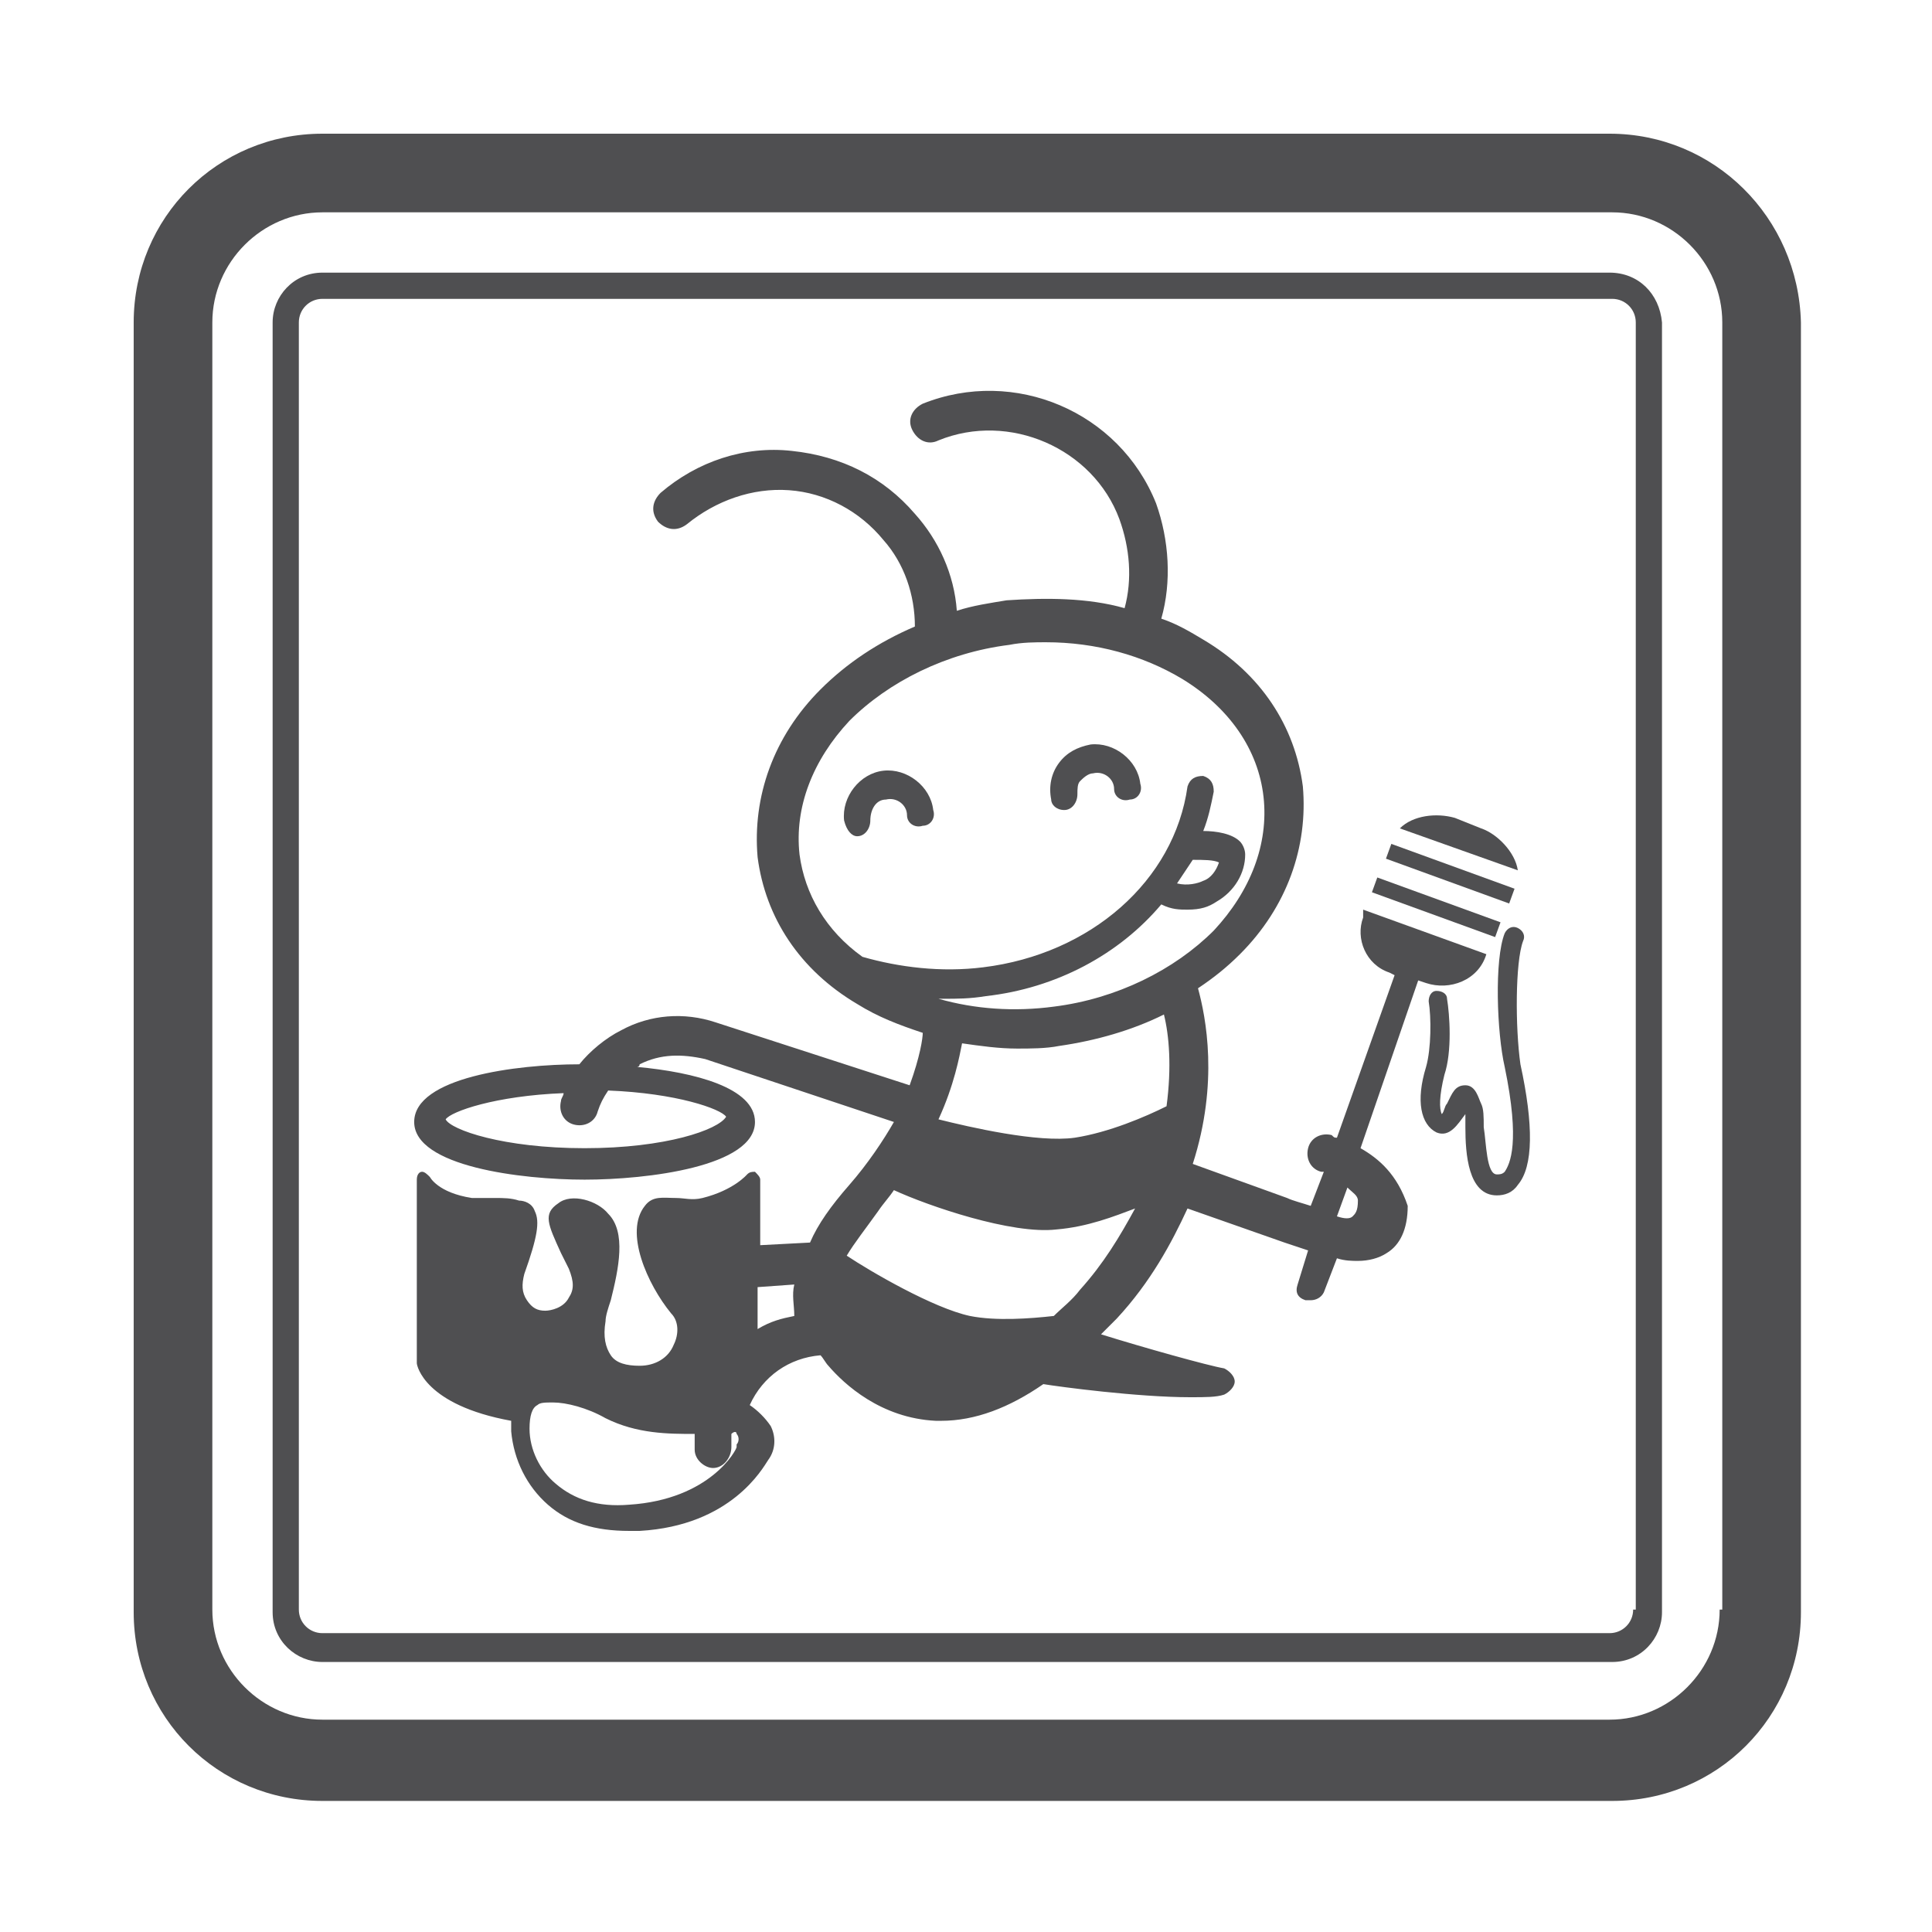 <?xml version="1.0" encoding="utf-8"?>
<!-- Generator: Adobe Illustrator 22.0.0, SVG Export Plug-In . SVG Version: 6.00 Build 0)  -->
<svg version="1.0" id="Capa_1" xmlns="http://www.w3.org/2000/svg" xmlns:xlink="http://www.w3.org/1999/xlink" x="0px" y="0px"
	 viewBox="0 0 73.7 73.7" style="enable-background:new 0 0 73.7 73.7;" xml:space="preserve">
<style type="text/css">
	.st0{fill:#4F4F51;}
</style>
<g>
	<path class="st0" d="M61.4,5.1H12.3c-4,0-7.2,3.2-7.2,7.2v49.2c0,4,3.2,7.2,7.2,7.2h49.2c4,0,7.2-3.2,7.2-7.2V12.3
		C68.6,8.3,65.4,5.1,61.4,5.1z M65.6,61.4c0,2.3-1.9,4.2-4.2,4.2H12.3c-2.3,0-4.2-1.9-4.2-4.2V12.3c0-2.3,1.9-4.2,4.2-4.2h49.2
		c2.3,0,4.2,1.9,4.2,4.2V61.4z"/>
	<path class="st0" d="M61.4,10.4H12.3c-1.1,0-1.9,0.9-1.9,1.9v49.2c0,1.1,0.9,1.9,1.9,1.9h49.2c1.1,0,1.9-0.9,1.9-1.9V12.3
		C63.3,11.2,62.5,10.4,61.4,10.4z M62.3,61.4c0,0.5-0.4,0.9-0.9,0.9H12.3c-0.5,0-0.9-0.4-0.9-0.9V12.3c0-0.5,0.4-0.9,0.9-0.9h49.2
		c0.5,0,0.9,0.4,0.9,0.9V61.4z"/>
	<path class="st0" d="M32.7,31.9C32.7,31.9,32.8,31.9,32.7,31.9c0.3,0,0.5-0.3,0.5-0.6c0-0.4,0.2-0.8,0.6-0.8
		c0.4-0.1,0.8,0.2,0.8,0.6c0,0.3,0.3,0.5,0.6,0.4c0.3,0,0.5-0.3,0.4-0.6c-0.1-0.9-1-1.6-1.9-1.5c-0.9,0.1-1.6,1-1.5,1.9
		C32.3,31.7,32.5,31.9,32.7,31.9z"/>
	<path class="st0" d="M40.6,30.9C40.6,30.9,40.6,30.9,40.6,30.9c0.3,0,0.5-0.3,0.5-0.6c0-0.2,0-0.4,0.1-0.5s0.3-0.3,0.5-0.3
		c0.4-0.1,0.8,0.2,0.8,0.6c0,0.3,0.3,0.5,0.6,0.4c0.3,0,0.5-0.3,0.4-0.6c-0.1-0.9-1-1.6-1.9-1.5c-0.5,0.1-0.9,0.3-1.2,0.7
		S40,30,40.1,30.5C40.1,30.7,40.3,30.9,40.6,30.9z"/>
	<path class="st0" d="M51.9,43.8l2.2-6.4l0.3,0.1c0.9,0.3,2-0.1,2.3-1.1l-4.7-1.7L52,35c-0.3,0.8,0.1,1.8,1,2.1l0.2,0.1L51,43.4
		c-0.1,0-0.1,0-0.2-0.1c-0.4-0.1-0.8,0.1-0.9,0.5s0.1,0.8,0.5,0.9c0,0,0.1,0,0.1,0l-0.5,1.3c-0.3-0.1-0.7-0.2-0.9-0.3l-3.6-1.3
		c1-3.1,0.5-5.6,0.2-6.7c0.6-0.4,1.1-0.8,1.6-1.3c1.8-1.8,2.6-4.1,2.4-6.4c-0.3-2.3-1.6-4.3-3.8-5.6c-0.5-0.3-1-0.6-1.6-0.8
		c0.4-1.4,0.3-3-0.2-4.4c-1.4-3.5-5.4-5.2-8.9-3.8c-0.4,0.2-0.6,0.6-0.4,1c0.2,0.4,0.6,0.6,1,0.4c2.7-1.1,5.9,0.3,6.9,3
		c0.4,1.1,0.5,2.3,0.2,3.4c-1.4-0.4-3-0.4-4.5-0.3c-0.6,0.1-1.3,0.2-1.9,0.4c-0.1-1.4-0.7-2.7-1.6-3.7c-1.2-1.4-2.8-2.2-4.7-2.4
		c-1.8-0.2-3.6,0.4-5,1.6c-0.3,0.3-0.4,0.7-0.1,1.1c0.3,0.3,0.7,0.4,1.1,0.1c1.1-0.9,2.5-1.4,3.9-1.3c1.4,0.1,2.7,0.8,3.6,1.9
		c0.8,0.9,1.2,2.1,1.2,3.3c-1.4,0.6-2.6,1.4-3.6,2.4c-1.8,1.8-2.6,4.1-2.4,6.4c0.3,2.3,1.6,4.3,3.8,5.6c0.8,0.5,1.6,0.8,2.5,1.1
		c0,0.2-0.1,0.9-0.5,2L27.3,39c-1.2-0.4-2.5-0.3-3.6,0.3c-0.6,0.3-1.2,0.8-1.6,1.3c-2.4,0-6.3,0.5-6.3,2.2c0,1.7,4.1,2.2,6.5,2.2
		c2.4,0,6.5-0.5,6.5-2.2c0-1.3-2.3-1.9-4.5-2.1c0,0,0.1,0,0.1-0.1c0.8-0.4,1.6-0.4,2.5-0.2l7.2,2.4c-0.4,0.7-1,1.6-1.7,2.4
		c-0.7,0.8-1.2,1.5-1.5,2.2l-1.9,0.1V45c0-0.1-0.1-0.2-0.2-0.3c-0.1,0-0.2,0-0.3,0.1c0,0-0.5,0.6-1.7,0.9c-0.4,0.1-0.7,0-1,0
		c-0.5,0-0.9-0.1-1.2,0.3c-0.8,1,0.1,3,1,4.1c0.3,0.3,0.3,0.8,0.1,1.2c-0.2,0.5-0.7,0.8-1.3,0.8c-0.5,0-0.9-0.1-1.1-0.4
		c-0.2-0.3-0.3-0.7-0.2-1.3c0-0.2,0.1-0.5,0.2-0.8c0.3-1.2,0.6-2.6-0.1-3.3c-0.4-0.5-1.4-0.8-1.9-0.4c-0.6,0.4-0.4,0.8,0.1,1.9
		c0.1,0.2,0.2,0.4,0.3,0.6c0.2,0.5,0.2,0.8,0,1.1c-0.2,0.4-0.7,0.5-0.9,0.5c-0.3,0-0.5-0.1-0.7-0.4c-0.2-0.3-0.2-0.6-0.1-1
		c0.5-1.4,0.6-2,0.4-2.4c-0.1-0.3-0.4-0.4-0.6-0.4c-0.3-0.1-0.6-0.1-0.9-0.1c-0.3,0-0.6,0-0.9,0c-1.3-0.2-1.6-0.8-1.6-0.8
		c-0.1-0.1-0.2-0.2-0.3-0.2c-0.1,0-0.2,0.1-0.2,0.3l0,7c0,0.1,0.3,1.6,3.6,2.2c0,0.1,0,0.2,0,0.4c0.1,1.1,0.6,2.1,1.4,2.8
		c0.8,0.7,1.8,1,3.1,1c0.1,0,0.3,0,0.4,0c3.5-0.2,4.7-2.4,4.9-2.7c0.3-0.4,0.3-0.9,0.1-1.3c-0.2-0.3-0.5-0.6-0.8-0.8
		c0.5-1.1,1.5-1.8,2.7-1.9l0,0c0.1,0.1,0.2,0.3,0.3,0.4c0.6,0.7,2,2,4.1,2.1c0.1,0,0.1,0,0.2,0c1.3,0,2.6-0.5,3.9-1.4
		c0.6,0.1,3.6,0.5,5.6,0.5c0.6,0,1,0,1.3-0.1c0.2-0.1,0.4-0.3,0.4-0.5c0-0.2-0.2-0.4-0.4-0.5c-0.6-0.1-3.1-0.8-4.7-1.3
		c0.2-0.2,0.4-0.4,0.6-0.6c1.3-1.4,2.1-2.9,2.7-4.2l3.7,1.3c0.3,0.1,0.6,0.2,0.9,0.3l-0.4,1.3c-0.1,0.3,0,0.5,0.3,0.6
		c0.1,0,0.1,0,0.2,0c0.2,0,0.4-0.1,0.5-0.3l0.5-1.3c0.3,0.1,0.6,0.1,0.8,0.1c0.4,0,0.8-0.1,1.1-0.3c0.5-0.3,0.8-0.9,0.8-1.8
		C53.3,44.8,52.6,44.2,51.9,43.8z M22.3,43.8c-3.1,0-5.1-0.7-5.3-1.1c0.2-0.3,1.9-0.9,4.5-1c0,0.1-0.1,0.2-0.1,0.3
		c-0.1,0.4,0.1,0.8,0.5,0.9c0.4,0.1,0.8-0.1,0.9-0.5c0.1-0.3,0.2-0.5,0.4-0.8c2.6,0.1,4.3,0.7,4.5,1C27.4,43.1,25.4,43.8,22.3,43.8z
		 M30.5,32.6c-0.2-1.8,0.5-3.6,1.9-5.1c1.5-1.5,3.7-2.6,6.1-2.9c0.5-0.1,1-0.1,1.4-0.1c1.9,0,3.7,0.5,5.2,1.4
		c1.8,1.1,2.9,2.7,3.1,4.5c0.2,1.8-0.5,3.6-1.9,5.1c-1.5,1.5-3.7,2.6-6.1,2.9c-1.5,0.2-3,0.1-4.4-0.3c0.1,0,0.1,0,0.2,0
		c0.5,0,1,0,1.6-0.1c2.7-0.3,5.1-1.6,6.7-3.5c0.4,0.2,0.7,0.2,1,0.2c0.5,0,0.8-0.1,1.1-0.3c0.7-0.4,1.1-1.1,1.1-1.8
		c0-0.2-0.1-0.4-0.2-0.5c-0.3-0.3-0.9-0.4-1.4-0.4c0.2-0.5,0.3-1,0.4-1.5c0-0.3-0.1-0.5-0.4-0.6c-0.3,0-0.5,0.1-0.6,0.4
		c-0.5,3.6-3.7,6.4-7.8,6.9c-1.6,0.2-3.2,0-4.6-0.4C31.5,35.5,30.7,34.1,30.5,32.6z M45.5,32.8c0.4,0,0.8,0,1,0.1
		c-0.1,0.3-0.3,0.6-0.6,0.7c-0.2,0.1-0.6,0.2-1,0.1C45.1,33.4,45.3,33.1,45.5,32.8z M38.8,40c0.5,0,1.1,0,1.6-0.1
		c1.4-0.2,2.8-0.6,4-1.2c0.2,0.8,0.3,2,0.1,3.5c-0.8,0.4-2.2,1-3.5,1.2c-1.4,0.2-4-0.4-5.2-0.7c0.6-1.3,0.8-2.4,0.9-2.9
		C37.4,39.9,38.1,40,38.8,40z M28.1,54.7c0.1,0.1,0.1,0.3,0,0.4c0,0,0,0,0,0.1c0,0.1-1,2-4.1,2.2c-1.2,0.1-2.1-0.2-2.8-0.8
		c-0.6-0.5-1-1.3-1-2.1c0-0.5,0.1-0.8,0.3-0.9c0.1-0.1,0.3-0.1,0.6-0.1c0.5,0,1.3,0.2,2,0.6c1.2,0.6,2.4,0.6,3.4,0.6
		c0,0.2,0,0.4,0,0.6c0,0.4,0.4,0.7,0.7,0.7c0,0,0,0,0,0c0.4,0,0.7-0.4,0.7-0.8c0-0.2,0-0.3,0-0.5C28,54.6,28.1,54.6,28.1,54.7z
		 M28.9,50.7v-1.6l1.4-0.1c-0.1,0.4,0,0.8,0,1.2C29.8,50.3,29.4,50.4,28.9,50.7z M41.2,49.2c-0.3,0.4-0.7,0.7-1,1
		c-0.9,0.1-2.2,0.2-3.2,0c-1.4-0.3-3.8-1.7-4.7-2.3c0.3-0.5,0.7-1,1.2-1.7c0.2-0.3,0.4-0.5,0.6-0.8c1.3,0.6,4.5,1.7,6.2,1.5
		c1.2-0.1,2.2-0.5,3-0.8C42.7,47.2,42.1,48.2,41.2,49.2z M51.6,46.4c-0.1,0.1-0.3,0.1-0.6,0l0.4-1.1c0.2,0.2,0.4,0.3,0.4,0.5
		C51.8,46.2,51.7,46.3,51.6,46.4z"/>
	<rect x="54.5" y="32.1" transform="matrix(0.342 -0.94 0.94 0.342 3.522 74.289)" class="st0" width="0.6" height="5"/>
	<rect x="55" y="30.9" transform="matrix(0.342 -0.94 0.94 0.342 5.014 73.888)" class="st0" width="0.6" height="5"/>
	<path class="st0" d="M56.5,31.6l-1-0.4c-0.7-0.2-1.6-0.1-2.1,0.4l4.5,1.6C57.8,32.5,57.1,31.8,56.5,31.6z"/>
	<path class="st0" d="M58.1,35.9c0.1-0.2,0-0.4-0.2-0.5c-0.2-0.1-0.4,0-0.5,0.2c-0.4,1-0.3,3.8,0,5.1c0.6,2.9,0.2,3.7,0,4
		c-0.1,0.1-0.2,0.1-0.3,0.1c-0.4,0-0.4-1.2-0.5-1.8c0-0.4,0-0.7-0.1-0.9c-0.1-0.2-0.2-0.7-0.6-0.7c-0.4,0-0.5,0.3-0.7,0.7
		c-0.1,0.1-0.1,0.3-0.2,0.4c-0.1-0.2-0.1-0.7,0.1-1.5c0.3-0.9,0.2-2.3,0.1-2.9c0-0.2-0.2-0.3-0.4-0.3c-0.2,0-0.3,0.2-0.3,0.4
		c0.1,0.6,0.1,1.8-0.1,2.5c-0.4,1.3-0.2,2.2,0.4,2.5c0.5,0.2,0.8-0.3,1.1-0.7c0,0.2,0,0.3,0,0.5c0,1,0.1,2.6,1.2,2.6
		c0.3,0,0.6-0.1,0.8-0.4c0.6-0.7,0.6-2.3,0.1-4.6C57.8,39.2,57.8,36.7,58.1,35.9z"/>
</g>
</svg>
